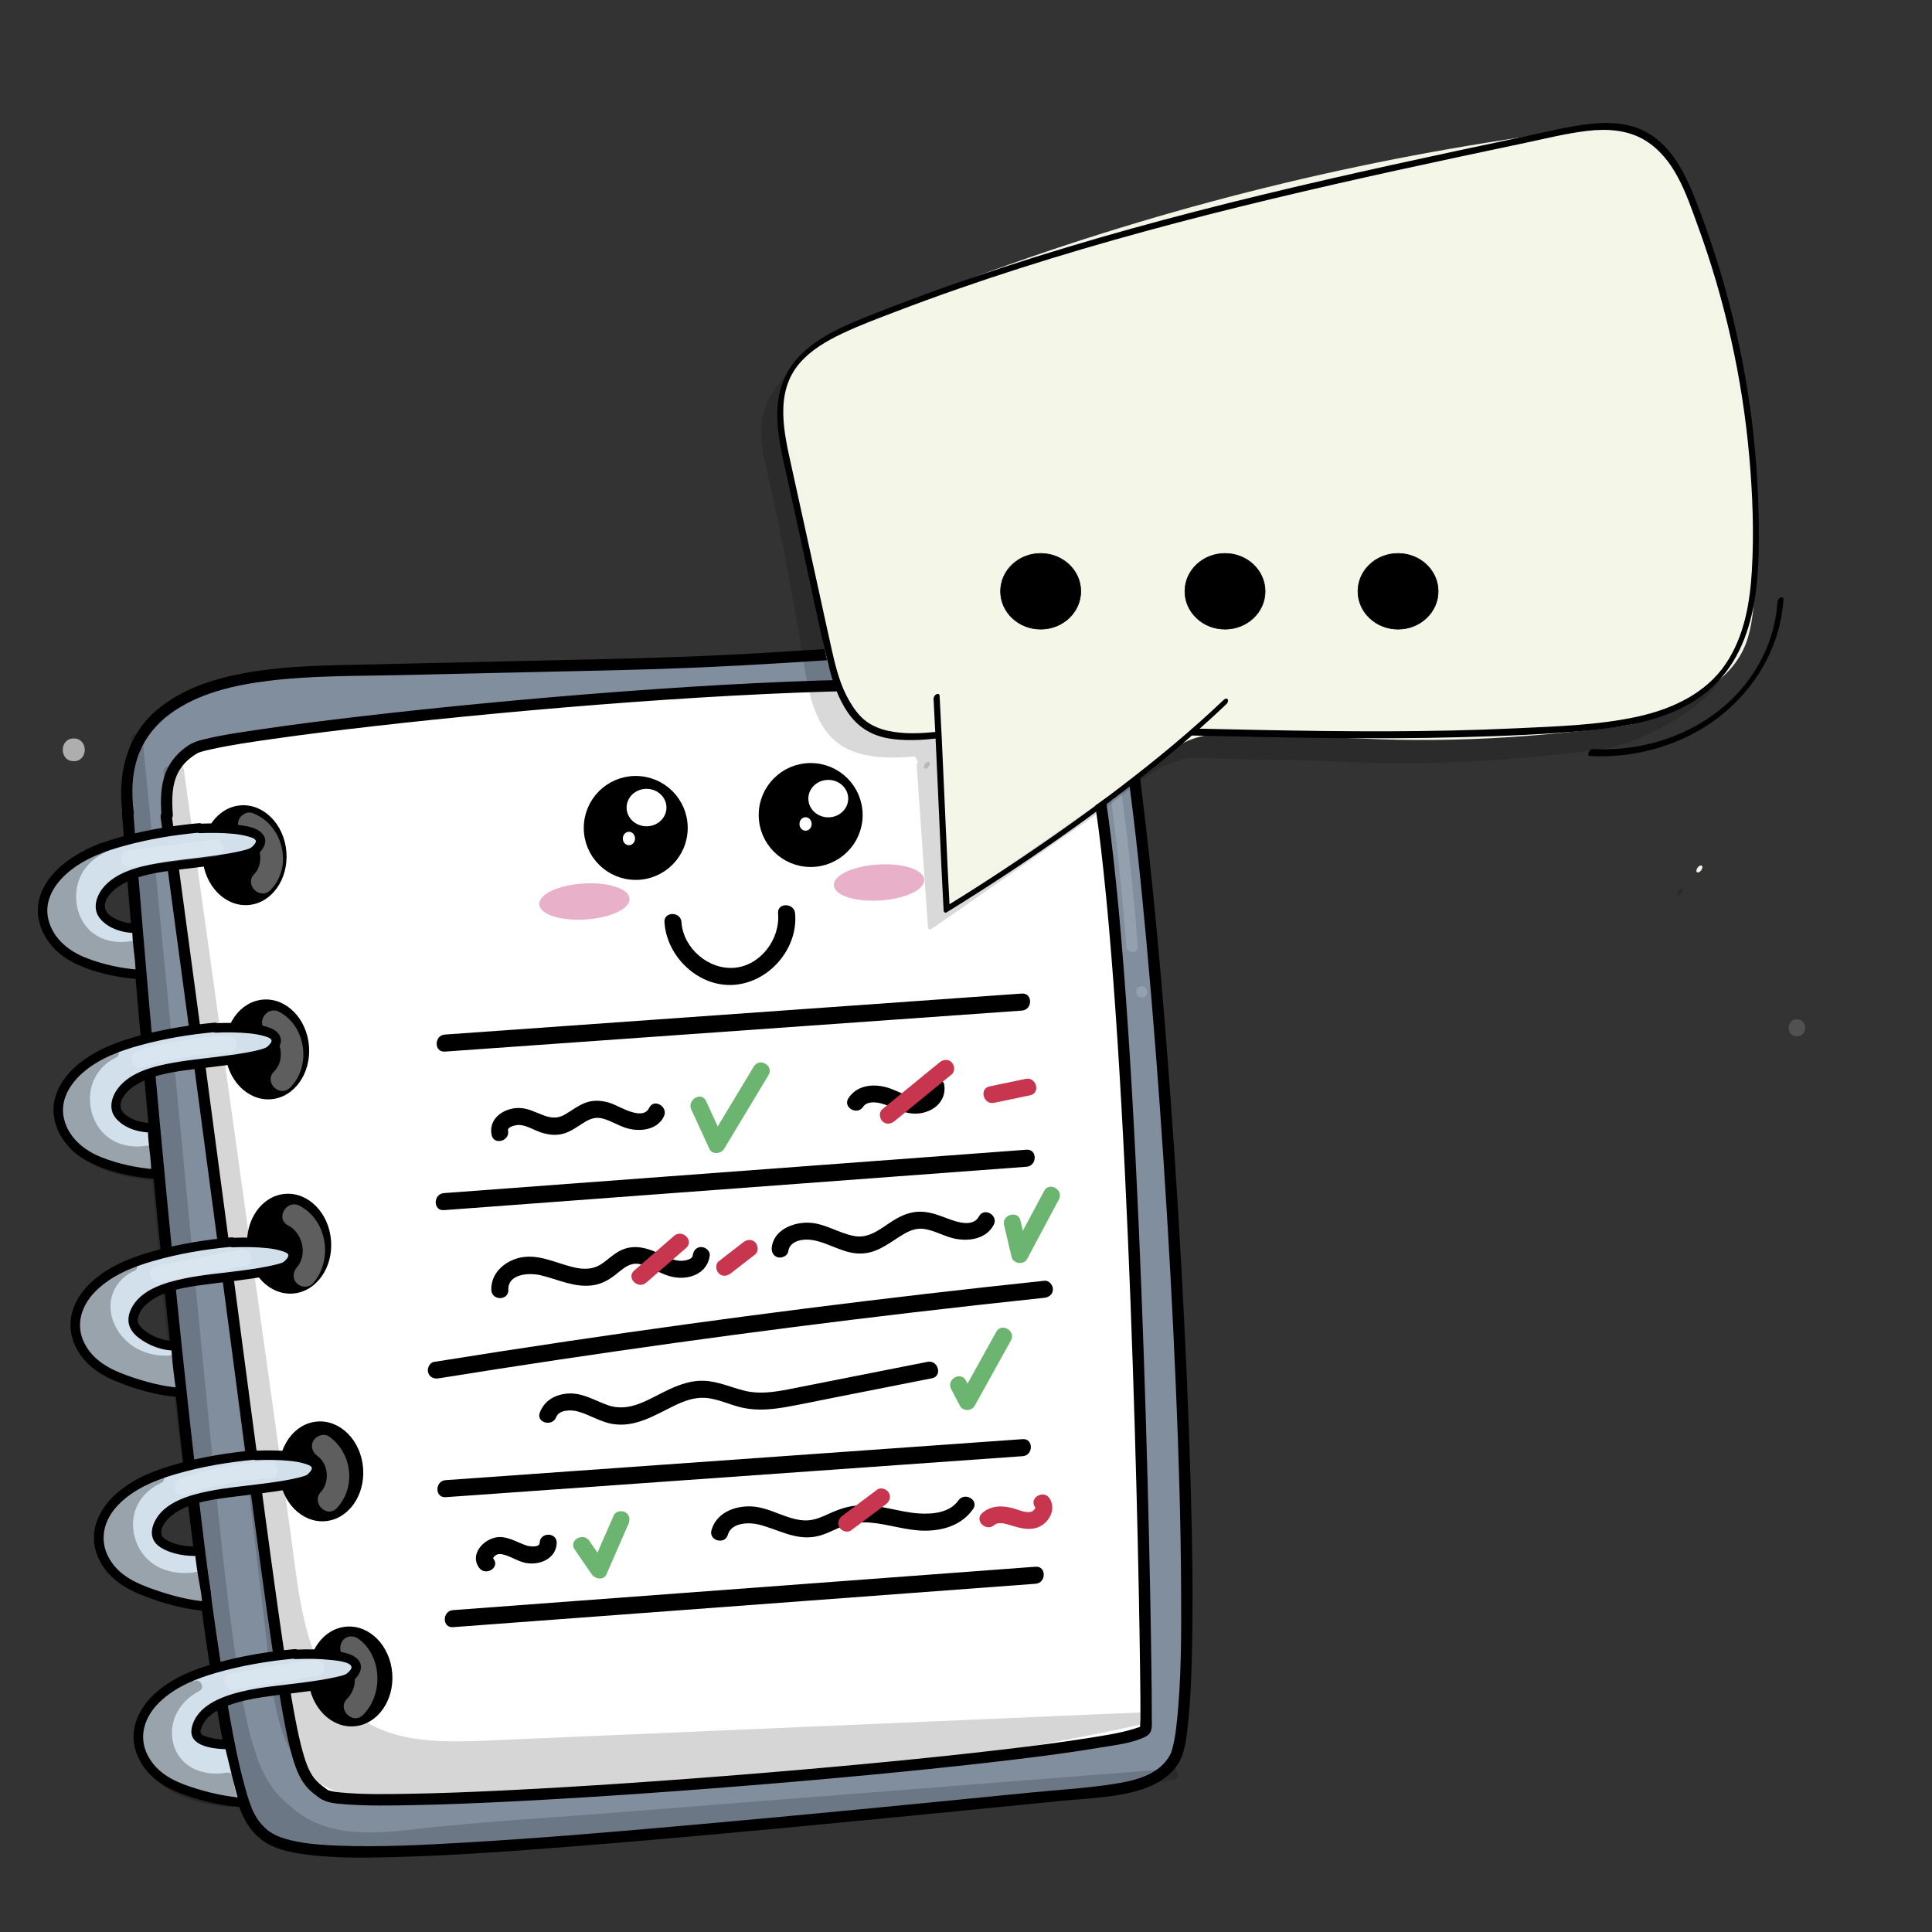 <?xml version="1.0" encoding="utf-8"?>
<!-- Generator: Adobe Adobe Illustrator 24.2.0, SVG Export Plug-In . SVG Version: 6.00 Build 0)  -->
<svg version="1.1" xmlns="http://www.w3.org/2000/svg" xmlns:xlink="http://www.w3.org/1999/xlink" x="0px" y="0px"
	 viewBox="0 0 1700.79 1700.79" style="enable-background:new 0 0 1700.79 1700.79;" xml:space="preserve">
<rect x="0" y="0" width="1700.79" height="1700.79" fill="#333333" stroke="none"/>
<style type="text/css">
	.st0{fill:#808E9D;}
	.st1{fill:#FFFFFF;}
	.st2{opacity:0.161;}
	.st3{stroke:#000000;stroke-miterlimit:10;}
	.st4{opacity:0.369;}
	.st5{fill:#D2E0EC;}
	.st6{opacity:0.271;}
	.st7{opacity:0.149;}
	.st8{stroke:#000000;stroke-width:11;stroke-miterlimit:10;}
	.st9{fill:#FFFFFF;stroke:#FFFFFF;stroke-width:4.089;stroke-miterlimit:10;}
	.st10{fill:#FFFFFF;stroke:#FFFFFF;stroke-width:1.738;stroke-miterlimit:10;}
	.st11{fill:#E8B1C9;stroke:#E8B1C9;stroke-width:1.738;stroke-miterlimit:10;}
	.st12{fill:#6CB571;}
	.st13{fill:#C8354E;}
	.st14{fill:#F4F5E9;}
	.st15{fill:#F4F6E7;}
	.st16{stroke:#000000;stroke-width:0.546;stroke-miterlimit:10;}
</style>
<g id="Ebene_3">
</g>
<g id="Ebene_7">
	<g>
		<path class="st0" d="M112.41,716.37c21.28,270.81,71.85,832.86,109.41,886.79c25.58,36.73,58.89,42.85,732.62-24.83
			c29.29-2.94,66.21-4.9,79.97-30.92c33.72-63.74-22.61-934.22-58.25-961.32c-43.21-32.86-260.94-4.99-400.31-1.82
			c-92.76,2.1-185.51,4.21-278.27,6.31c-66.21,1.5-200.5,6.69-184.8,124.78"/>
		<g>
			<path d="M107.41,716.37c5.88,74.86,12.2,149.7,18.92,224.49c7.74,86.27,16,172.49,25.17,258.62
				c8.31,78.08,17.22,156.13,28.32,233.87c4.26,29.81,8.82,59.58,14.34,89.18c3.8,20.41,7.82,40.96,13.95,60.82
				c4.35,14.08,10.36,27.43,22.42,36.41c10.53,7.84,24.01,10.76,36.76,12.54c27.12,3.79,54.86,3.24,82.16,2.48
				c51.59-1.44,103.13-5.26,154.57-9.31c85.03-6.7,169.95-14.68,254.85-22.85c57.85-5.57,115.68-11.29,173.5-17.08
				c23.89-2.39,49.4-2.81,72.44-10.17c14.78-4.72,29.52-13.75,35.42-28.82c3.84-9.81,4.77-20.96,5.84-31.34
				c1.8-17.46,2.53-35.03,3.03-52.56c1.48-51.89,0.51-103.85-0.93-155.73c-1.81-64.91-4.75-129.78-8.37-194.61
				c-3.77-67.6-8.29-135.16-13.68-202.65c-4.71-58.98-10-117.93-16.75-176.71c-4.55-39.63-9.01-79.69-17.69-118.68
				c-2.04-9.18-4-19.54-8.85-27.76c-2.86-4.85-7.85-7.47-12.89-9.66c-11.87-5.18-24.91-7.23-37.68-8.77
				c-38.55-4.63-77.94-3.13-116.64-1.57c-47.65,1.93-95.23,5.31-142.83,8.21c-50.59,3.08-101.12,4.63-151.79,5.78
				c-65,1.47-130,2.95-194.99,4.42c-34.44,0.78-69.03,0.9-103.14,6.32c-30.51,4.85-62.37,14.03-86.04,34.83
				c-25.77,22.65-33.32,56.21-29.07,89.27c0.81,6.29,10.82,6.38,10,0c-2.3-17.92-1.81-36.56,5.19-53.45
				c5.51-13.29,14.94-24.67,26.45-33.21c24.88-18.45,56.98-25.65,87.18-29.36c38.32-4.7,77.3-4.13,115.83-5.01
				c63.64-1.44,127.29-2.89,190.93-4.33c48.2-1.09,96.27-3.2,144.39-6.2c46.82-2.92,93.64-6.16,140.54-7.76
				c36.67-1.25,74.45-2.67,110.85,2.98c10.67,1.66,22.22,3.78,31.48,9.33c0.89,0.54,1.82,1.08,2.63,1.74
				c-1.09-0.88-0.43-0.28-0.19-0.13c0.19,0.12,0.34,0.36,0.5,0.53c0.81,0.84-0.76-1.19-0.11-0.14c0.73,1.16,1.36,2.33,1.96,3.55
				c0.19,0.39,0.81,1.92,0.1,0.19c0.18,0.43,0.36,0.86,0.52,1.3c0.35,0.96,0.72,1.92,1.05,2.9c0.78,2.3,1.47,4.63,2.12,6.98
				c1.64,5.94,2.98,11.97,4.22,18.01c3.55,17.29,6.23,34.75,8.71,52.22c7.21,50.85,12.35,102,17.07,153.12
				c5.92,64.22,10.84,128.54,15.09,192.89c4.41,66.69,8.1,133.44,10.9,200.22c2.45,58.57,4.31,117.18,4.57,175.8
				c0.18,39.78,0.44,80.02-3.88,119.63c-0.66,6.03-1.1,9.87-2.43,16.42c-0.44,2.18-0.94,4.35-1.56,6.49
				c-0.24,0.82-0.51,1.63-0.78,2.44c-0.13,0.4-0.29,0.79-0.44,1.19c-0.47,1.28,0.45-0.89-0.02,0.06
				c-8.6,17.31-28.2,23.05-45.91,26.04c-26.27,4.43-53.27,5.83-79.77,8.47c-100.87,10.06-201.76,19.95-302.74,28.91
				c-64.41,5.71-128.87,11.19-193.42,14.93c-36.63,2.12-73.48,4.05-110.18,2.73c-5.88-0.21-11.77-0.53-17.63-1.02
				c-2.56-0.21-5.12-0.46-7.67-0.76c-1.09-0.12-2.17-0.26-3.26-0.4c-1.32-0.17,1.03,0.15-0.66-0.09c-0.55-0.08-1.11-0.16-1.66-0.24
				c-7.1-1.07-14.21-2.54-20.95-5.07c-0.62-0.23-1.24-0.48-1.86-0.73c-1.03-0.41,1.31,0.6,0.06,0.02c-0.36-0.17-0.73-0.32-1.09-0.49
				c-1.12-0.54-2.24-1.09-3.33-1.7c-1.06-0.59-2.09-1.22-3.1-1.9c-0.44-0.3-0.87-0.61-1.3-0.91c-1.59-1.09,0.62,0.58-0.55-0.42
				c-1.61-1.37-3.17-2.78-4.61-4.34c-0.71-0.78-1.38-1.58-2.06-2.39c-0.31-0.37-0.6-0.76-0.9-1.13c1.37,1.72,0.04,0.05-0.29-0.41
				c-2.08-2.88-3.82-5.83-5.29-9.07c-0.69-1.52,0.03,0.13-0.47-1.08c-0.24-0.58-0.47-1.17-0.7-1.75c-0.65-1.66-1.25-3.34-1.82-5.03
				c-1.19-3.48-2.26-7-3.26-10.53c-5.94-20.87-10.03-42.28-13.87-63.62c-11.99-66.6-20.38-133.87-28.35-201.05
				c-9.9-83.43-18.51-167.02-26.56-250.65c-7.87-81.72-15.17-163.51-22.01-245.32c-2.74-32.79-5.41-65.59-7.99-98.39
				C116.9,709.99,106.9,709.94,107.41,716.37L107.41,716.37z"/>
		</g>
	</g>
</g>
<g id="Ebene_30">
</g>
<g id="Ebene_31">
</g>
<g id="Ebene_8">
	<g>
		<path class="st1" d="M146.23,717.97c115.62,852.83,103.69,835.25,139.28,861.81c27.85,20.78,711.42-34.96,723.28-57.38
			c1.93-3.65-9.85-862.58-64.76-901.34c-72.74-51.35-744.15,20.61-772.94,37.77c-19.78,11.79-26.29,28.37-23.93,58.37"/>
		<g>
			<path d="M141.41,719.3c9.4,69.37,18.75,138.75,28.03,208.14c7.55,56.43,15.05,112.86,22.52,169.3
				c6.02,45.48,12.03,90.97,18.05,136.45c4.71,35.6,9.43,71.19,14.22,106.78c3.64,27.03,7.31,54.06,11.14,81.07
				c2.79,19.68,5.65,39.36,8.78,58.99c2.16,13.58,4.43,27.15,7.12,40.64c1.78,8.9,3.7,17.8,6.27,26.52
				c1.72,5.84,3.75,11.67,6.55,17.09c1.97,3.81,4.46,7.38,7.44,10.48c2.7,2.81,5.83,5.15,8.93,7.48c6.75,5.07,15.13,5.49,23.34,6.11
				c19.86,1.51,39.91,1.13,59.81,0.75c30.08-0.57,60.14-1.87,90.18-3.4c36.44-1.86,72.86-4.13,109.26-6.65
				c38.92-2.69,77.82-5.68,116.7-8.93c38.06-3.18,76.09-6.61,114.09-10.38c33.19-3.29,66.36-6.81,99.47-10.82
				c25.21-3.06,50.43-6.29,75.47-10.54c12.85-2.18,27.71-3.63,39.57-9.51c6.82-3.39,5.6-9.95,5.61-16.47
				c0.02-14.61-0.16-29.22-0.35-43.82c-0.31-24.21-0.73-48.43-1.21-72.64c-0.63-31.42-1.36-62.84-2.2-94.25
				c-0.96-36.1-2.05-72.19-3.29-108.27c-1.33-38.73-2.83-77.46-4.54-116.18c-1.71-38.7-3.63-77.39-5.87-116.06
				c-2.12-36.65-4.51-73.28-7.38-109.88c-2.51-32.08-5.36-64.13-8.98-96.11c-2.87-25.33-6.11-50.67-10.74-75.75
				c-3.02-16.34-6.28-33.15-12.87-48.48c-1.89-4.4-4.15-8.96-7.65-12.32c-4.45-4.27-10.93-6.63-16.67-8.52
				c-19.74-6.53-41.29-8.28-61.9-9.8c-30.5-2.26-61.14-2.6-91.71-2.38c-37.49,0.28-74.98,1.59-112.43,3.41
				c-40.49,1.97-80.95,4.58-121.37,7.63c-40.21,3.03-80.39,6.49-120.52,10.35c-36.12,3.47-72.22,7.26-108.26,11.48
				c-28.55,3.34-57.08,6.91-85.51,11.09c-17.22,2.53-34.64,4.94-51.56,9.09c-4.69,1.15-9,2.51-13.06,5.19
				c-8.9,5.88-15.93,13.71-19.9,23.67c-4.69,11.76-4.76,24.9-3.84,37.34c0.47,6.38,10.47,6.43,10,0
				c-0.9-12.26-1.19-25.79,4.61-37.02c3.92-7.59,10.2-13.18,17.54-17.4c1.13-0.65-0.97,0.36-0.19,0.07c0.36-0.13,0.71-0.28,1.07-0.4
				c0.93-0.29,1.85-0.6,2.79-0.87c2.51-0.72,5.05-1.31,7.59-1.87c18.18-4.02,36.71-6.64,55.14-9.27
				c28.81-4.11,57.7-7.64,86.61-10.95c36.18-4.14,72.41-7.87,108.66-11.29c39.99-3.77,80.02-7.14,120.08-10.07
				c39.94-2.92,79.92-5.41,119.93-7.26c36.58-1.69,73.2-2.86,109.82-2.99c29.86-0.1,59.79,0.36,89.56,2.81
				c19.14,1.58,38.67,3.22,57.02,10.04c2.42,0.9,1.42,0.45,3.54,1.46c1.32,0.63,2.61,1.29,3.86,2.05c0.51,0.31,1,0.65,1.5,0.97
				c1.17,0.76-0.79-0.82,0.16,0.13c0.63,0.63,1.23,1.26,1.82,1.93c-0.16-0.18-0.53-0.81,0.14,0.22c0.3,0.47,0.62,0.92,0.92,1.39
				c0.61,0.98,1.17,1.99,1.69,3.01c0.62,1.21,1.18,2.44,1.72,3.68c-0.4-0.91,0.08,0.17,0.37,0.93c0.29,0.76,0.59,1.51,0.87,2.27
				c6.07,16.41,9.24,33.97,12.2,51.16c4.37,25.44,7.5,51.09,10.25,76.75c3.46,32.25,6.22,64.58,8.66,96.93
				c2.75,36.48,5.06,73,7.11,109.53c2.17,38.6,4.04,77.21,5.7,115.84c1.64,38.09,3.08,76.18,4.36,114.28
				c1.19,35.47,2.24,70.94,3.17,106.41c0.8,30.69,1.51,61.39,2.1,92.09c0.45,23.37,0.85,46.75,1.14,70.12
				c0.17,13.92,0.35,27.85,0.31,41.78c-0.01,2.53-0.57,5.66-0.12,8.15c-0.15-0.81,1.01-2.52,1.42-2.7
				c-0.55,0.23-1.13,0.68-1.66,0.97c-0.25,0.14-1.57,0.71-0.58,0.28c0.99-0.43-0.58,0.23-0.88,0.33
				c-13.85,4.77-28.73,6.89-43.14,9.21c-25.48,4.09-51.1,7.3-76.72,10.32c-33.73,3.97-67.51,7.48-101.31,10.76
				c-37.81,3.67-75.64,7.02-113.5,10.13c-38.45,3.16-76.91,6.06-115.4,8.66c-35.66,2.41-71.35,4.59-107.05,6.33
				c-28.99,1.42-58,2.61-87.03,3.06c-18.89,0.29-37.98,0.63-56.82-1.07c-1.51-0.14-3.03-0.3-4.54-0.48
				c-1.46-0.17,0.83,0.15-0.75-0.1c-0.63-0.1-1.26-0.19-1.89-0.3c-1.85-0.33-3.64-0.76-5.42-1.36c0.69,0.23,0.53,0.44-0.49-0.35
				c-0.39-0.3-0.79-0.59-1.18-0.88c-0.75-0.55-1.49-1.11-2.23-1.66c-0.35-0.26-0.7-0.53-1.05-0.8c0.54,0.41,0.88,0.72-0.08-0.07
				c-0.66-0.55-1.34-1.08-1.99-1.64c-1.3-1.12-2.54-2.3-3.7-3.57c-0.6-0.66-1.16-1.36-1.73-2.05c1.35,1.64-0.43-0.61-0.94-1.38
				c-1.18-1.78-2.21-3.65-3.14-5.57c-0.27-0.56-0.52-1.12-0.78-1.69c-0.12-0.26-0.23-0.53-0.35-0.79c-0.48-1.07,0.54,1.35,0.05,0.12
				c-0.52-1.31-1.04-2.61-1.51-3.94c-1.13-3.15-2.11-6.36-3.01-9.59c-2.53-9.07-4.46-18.31-6.25-27.55
				c-2.69-13.92-4.99-27.91-7.19-41.91c-3.15-20.07-6.05-40.19-8.88-60.31c-3.82-27.13-7.5-54.27-11.15-81.43
				c-4.82-35.9-9.58-71.82-14.33-107.73c-6.07-45.91-12.14-91.82-18.22-137.73c-7.52-56.76-15.07-113.52-22.67-170.27
				c-8.85-66.16-17.76-132.31-26.73-198.45C150.19,710.3,140.56,713,141.41,719.3L141.41,719.3z"/>
		</g>
	</g>
</g>
<g id="Ebene_20">
	<g class="st2">
		<path d="M156.96,678.62c32.72,233.97,65.44,467.94,98.16,701.9c7.13,50.95,17.84,107.94,60.34,136.92
			c32.7,22.3,75.36,21.43,114.91,19.73c192.27-8.26,384.55-16.52,576.82-24.77c-207.52,46.68-421.21,57.29-633.66,67.72
			c-33.64,1.65-70.94,2.13-96.46-19.86c-24.9-21.45-30.39-57.27-34.26-89.92c-31.23-263.56-62.46-527.13-93.68-790.69"/>
		<g>
			<path d="M152.13,679.95c14.93,106.77,29.86,213.54,44.79,320.31s29.86,213.54,44.79,320.31c3.46,24.75,6.67,49.55,10.46,74.26
				c3.05,19.91,6.85,39.83,13.32,58.94c6.03,17.82,14.4,34.9,26.62,49.32c13.17,15.54,30.7,26.49,50.09,32.51
				c20.97,6.51,43.33,7.61,65.14,7.31c25.3-0.35,50.62-1.91,75.9-3c53.56-2.3,107.11-4.6,160.67-6.9
				c107.78-4.63,215.56-9.26,323.34-13.89c13.31-0.57,26.61-1.14,39.92-1.71c-0.44-3.27-0.89-6.55-1.33-9.82
				c-105.18,23.6-212.15,38.06-319.45,47.81c-106.6,9.69-213.75,15.9-320.7,20.09c-21.3,0.83-43.43,0.88-63.72-6.48
				c-20.55-7.45-34.96-23.62-42.66-43.78c-7.78-20.36-10.02-42.3-12.57-63.78c-3.25-27.41-6.5-54.83-9.74-82.24
				c-12.99-109.65-25.98-219.31-38.98-328.96C185,940.26,171.97,830.27,158.94,720.29c-1.6-13.54-3.21-27.08-4.81-40.62
				c-0.75-6.31-10.76-6.39-10,0c13.23,111.63,26.45,223.27,39.68,334.9c13.23,111.63,26.45,223.27,39.68,334.9
				c3.33,28.07,6.65,56.15,9.98,84.22c2.86,24.14,4.69,48.74,9.91,72.53c4.37,19.95,12.03,40.01,26.88,54.57
				c15.46,15.16,36.34,21.68,57.43,23.95c23.86,2.57,48.12,0.27,72-0.91c27.47-1.36,54.94-2.74,82.4-4.23
				c54.29-2.95,108.56-6.3,162.76-10.66c108.59-8.74,217.03-21.56,323.86-43.21c13.3-2.7,26.57-5.54,39.81-8.51
				c5.47-1.23,4.32-10.06-1.33-9.82c-106.45,4.57-212.9,9.14-319.35,13.72c-53.22,2.29-106.45,4.57-159.67,6.86
				c-26.61,1.14-53.22,2.29-79.84,3.43c-22.96,0.99-46.06,2.54-69.03,0.77c-21.56-1.65-43.25-6.71-61.32-19.05
				c-15.68-10.7-27.15-26.24-35.27-43.22c-18.07-37.77-21.48-81.45-27.2-122.35c-14.7-105.12-29.4-210.24-44.1-315.36
				c-14.7-105.12-29.4-210.24-44.1-315.36c-1.84-13.18-3.69-26.36-5.53-39.54C160.89,670.95,151.25,673.65,152.13,679.95
				L152.13,679.95z"/>
		</g>
	</g>
	<g class="st2">
		<path d="M120.51,650.55c86.28,873,77.27,900.21,137.32,947.83c39.09,31,90.51,17.48,140.25,13.57
			c211.4-16.62,422.79-33.23,634.19-49.85c-241.16,36.62-484.89,56.35-728.8,58.99c-20.16,0.22-41.42,0.04-58.84-10.09
			c-28.21-16.4-36.82-52.45-42.48-84.6c-50.83-288.65-78.27-581.42-81.95-874.49"/>
		<g>
			<path d="M115.51,650.55c9.76,98.76,19.36,197.54,28.87,296.32c7.2,74.73,14.33,149.47,21.59,224.2
				c5.24,53.95,10.53,107.9,16.27,161.79c3.99,37.45,8.16,74.9,13.25,112.22c3.27,23.98,6.84,47.98,12.04,71.63
				c3.3,14.98,7.28,29.9,13.47,43.97c4.23,9.59,9.76,18.5,16.81,26.28c16.69,18.42,39.14,31.28,63.89,34.77
				c22.21,3.13,44.63,0.72,66.77-1.76c25.72-2.88,51.52-4.75,77.32-6.78c56.33-4.43,112.66-8.85,168.98-13.28
				c111.99-8.8,223.99-17.61,335.98-26.41c27.17-2.14,54.34-4.27,81.51-6.41c-0.44-3.27-0.89-6.55-1.33-9.82
				c-116.89,17.73-234.36,31.49-352.18,41.25c-117.28,9.72-234.88,15.48-352.54,17.26c-13.77,0.21-27.62,0.74-41.39,0.11
				c-12.4-0.56-25.17-2.39-36.21-8.4c-19.24-10.46-29.01-31.05-34.79-51.26c-6.88-24.03-10.06-49.22-14.19-73.82
				c-4.89-29.1-9.53-58.24-13.94-87.41c-17.53-115.93-31.26-232.43-41.23-349.26c-9.95-116.62-16.14-233.55-18.55-350.57
				c-0.3-14.42-0.53-28.85-0.72-43.27c-0.08-6.43-10.08-6.45-10,0c1.52,119.33,6.94,238.6,16.29,357.57
				c9.29,118.11,22.44,235.91,39.38,353.16c8.37,57.93,16.91,116.06,28.01,173.54c4.01,20.74,9.55,42.5,22.24,59.8
				c14.23,19.39,35.13,27.82,58.63,29.61c13.79,1.05,27.71,0.46,41.52,0.26c14.83-0.21,29.66-0.49,44.49-0.82
				c29.99-0.68,59.97-1.62,89.94-2.82c59.62-2.38,119.19-5.79,178.69-10.21c119.12-8.85,237.92-21.79,356.16-38.74
				c14.36-2.06,28.7-4.18,43.04-6.35c5.53-0.84,4.28-10.26-1.33-9.82c-111.33,8.75-222.66,17.5-333.99,26.25
				c-55.67,4.38-111.33,8.75-167,13.13c-53.7,4.22-107.63,7.3-161.16,13.31c-37.52,4.22-79.01,9.04-110.51-16.36
				c-3.6-2.91-7.14-5.91-10.46-9.14c-1.62-1.57-3.19-3.2-4.69-4.88c-0.76-0.85-1.5-1.71-2.23-2.59c-0.35-0.42-0.69-0.85-1.03-1.28
				c-1.05-1.3,0.56,0.79-0.44-0.57c-2.96-4.02-5.61-8.22-7.92-12.65c-1.3-2.51-2.48-5.07-3.62-7.66c-0.5-1.15,0.19,0.46,0,0.01
				c-0.14-0.33-0.28-0.67-0.41-1c-0.3-0.75-0.61-1.51-0.9-2.26c-0.59-1.51-1.15-3.03-1.69-4.55c-2.52-7.09-4.58-14.34-6.42-21.63
				c-5.3-21.09-8.82-42.62-12.01-64.12c-4.88-32.89-8.76-66.31-12.48-99.97c-5.48-49.53-10.42-99.12-15.3-148.72
				c-6.76-68.81-13.34-137.65-19.95-206.47c-8.85-92.09-17.74-184.18-26.77-276.25c-2.59-26.39-5.18-52.77-7.79-79.16
				C124.88,644.2,114.87,644.14,115.51,650.55L115.51,650.55z"/>
		</g>
	</g>
</g>
<g id="Ebene_9">
	
		<ellipse transform="matrix(0.997 -0.078 0.078 0.997 -58.298 19.189)" class="st3" cx="215.46" cy="752.73" rx="36.5" ry="43.5"/>
	
		<ellipse transform="matrix(0.997 -0.078 0.078 0.997 -71.629 21.278)" class="st3" cx="235.41" cy="923.69" rx="36.5" ry="43.5"/>
	
		<ellipse transform="matrix(0.997 -0.078 0.078 0.997 -84.963 23.327)" class="st3" cx="254.87" cy="1094.69" rx="36.5" ry="43.5"/>
	
		<ellipse transform="matrix(0.997 -0.078 0.078 0.997 -100.574 26.158)" class="st3" cx="283.15" cy="1295.09" rx="36.5" ry="43.5"/>
	
		<ellipse transform="matrix(0.997 -0.078 0.078 0.997 -114.636 28.727)" class="st3" cx="308.87" cy="1475.63" rx="36.5" ry="43.5"/>
</g>
<g id="Ebene_11">
	<g class="st4">
		<g>
			<path class="st1" d="M216.89,735c12.76,4.65,16.32,25.08,6.94,34.48c-9.11,9.12,5.03,23.27,14.14,14.14
				c20.65-20.68,11.11-58.1-15.77-67.9c-5.07-1.85-10.95,2.08-12.3,6.98C208.38,728.27,211.8,733.15,216.89,735L216.89,735z"/>
		</g>
	</g>
	<g class="st4">
		<g>
			<path class="st1" d="M235.64,908.01c12.76,6.68,15.57,25.54,5.53,35.39c-9.2,9.03,4.94,23.17,14.14,14.14
				c19.06-18.7,14.27-54.32-9.58-66.8C234.34,884.78,224.22,902.03,235.64,908.01L235.64,908.01z"/>
		</g>
	</g>
	<g class="st4">
		<g>
			<path class="st1" d="M253.56,1078.7c13.01,6.77,17.35,26.13,7.78,36.97c-3.57,4.05-3.99,10.15,0,14.14
				c3.64,3.64,10.56,4.07,14.14,0c17.95-20.36,12.82-55.55-11.83-68.39C252.25,1055.5,242.12,1072.75,253.56,1078.7L253.56,1078.7z"
				/>
		</g>
	</g>
	<g class="st4">
		<g>
			<path class="st1" d="M279.55,1281.84c9.79,6.9,10.76,23.15,2.9,31.59c-8.76,9.41,5.35,23.59,14.14,14.14
				c17.17-18.44,13.42-48.65-6.95-63c-4.42-3.11-11.12-0.79-13.68,3.59C273.03,1273.16,275.12,1278.72,279.55,1281.84
				L279.55,1281.84z"/>
		</g>
	</g>
	<g class="st4">
		<g>
			<path class="st1" d="M302.43,1457.52c11.64,9.24,13.69,27.3,3.08,37.98c-9.08,9.14,5.06,23.29,14.14,14.14
				c17.64-17.77,16.92-50.4-3.08-66.27c-4.23-3.35-10.02-4.13-14.14,0C298.95,1446.86,298.18,1454.15,302.43,1457.52L302.43,1457.52
				z"/>
		</g>
	</g>
	<g class="st4">
		<g>
			<path class="st1" d="M64.93,670.1c12.87,0,12.89-20,0-20C52.06,650.1,52.04,670.1,64.93,670.1L64.93,670.1z"/>
		</g>
	</g>
	<g class="st4">
		<g>
			<path class="st1" d="M64.93,670.1c12.87,0,12.89-20,0-20C52.06,650.1,52.04,670.1,64.93,670.1L64.93,670.1z"/>
		</g>
	</g>
</g>
<g id="Ebene_5">
	<g>
		<path class="st5" d="M176.08,729.28c25.33-1.06,68.8,1.02,47.75,20.1c-5.61,5.08-50.68,10.12-65.98,11.97
			c-22,2.66-66.15,8.69-69.57,35.81c-1.44,11.44,17.45,20.81,32.32,19.97c-0.35,12.37,3.28,28.43,2.94,40.79
			c-21.03-1.27-52.66-8.88-66.99-20.43c-14.33-11.55-21.9-28.33-18.18-44.49c4.79-20.82,27.13-37.74,52.21-46.81
			c25.08-9.07,57.38-14.91,84.58-17.34"/>
		<g>
			<path d="M176.08,733.45c9.82-0.39,19.7-0.37,29.49,0.61c4.21,0.42,8.44,1.05,12.52,2.22c1.88,0.54,6.44,1.59,7.13,3.86
				c0.5,1.66-2.3,4.41-3.49,5.5c-1.18,1.08-3.46,1.88-5.91,2.56c-8.71,2.42-17.77,3.69-26.7,4.99c-16.75,2.44-33.7,3.75-50.37,6.73
				c-16.98,3.04-37.6,8.01-48.65,22.46c-5.83,7.63-8.63,18.16-2.08,26.21c7.47,9.18,21.16,13.11,32.58,12.7
				c-1.39-1.39-2.78-2.78-4.17-4.17c-0.21,13.67,3.15,27.12,2.94,40.79c1.39-1.39,2.78-2.78,4.17-4.17
				c-16.33-1.07-32.91-4.62-48.15-10.65c-15.13-5.98-28.63-17.02-32.75-33.43c-4.19-16.71,5.34-31.66,17.74-42.04
				c14.36-12.01,32.22-18.46,50.05-23.3c21.15-5.75,42.92-9.33,64.73-11.33c5.3-0.49,5.35-8.82,0-8.33
				c-21.71,1.99-43.38,5.45-64.48,10.98c-19.67,5.16-39.04,12.2-55.02,25.14c-13.54,10.96-24.14,26.98-22.12,45.07
				c2,17.94,14.76,33.27,30.54,41.26c18.12,9.17,39.29,13.65,59.46,14.97c2.27,0.15,4.13-2.03,4.17-4.17
				c0.21-13.67-3.15-27.12-2.94-40.79c0.03-2.19-1.94-4.25-4.17-4.17c-5.6,0.2-11.17-0.75-16.35-2.91
				c-4.33-1.8-10.4-5.09-11.66-10.06c-2.02-8.02,6.52-16.19,12.46-19.98c15.15-9.67,34.45-12.26,51.94-14.39
				c17.63-2.15,35.36-3.99,52.79-7.48c6.01-1.2,13.21-2.22,17.83-6.6c4.47-4.24,8.18-10.74,4.19-16.52
				c-4.65-6.75-15.42-7.96-22.8-8.9c-10.9-1.38-21.96-1.44-32.92-1C170.74,725.33,170.71,733.66,176.08,733.45L176.08,733.45z"/>
		</g>
	</g>
</g>
<g id="Ebene_5_Kopie">
	<g>
		<path class="st5" d="M189.88,904.91c25.33-1.06,68.8,1.02,47.75,20.1c-5.61,5.08-50.68,10.12-65.98,11.97
			c-22,2.66-66.15,8.69-69.57,35.81c-1.44,11.44,17.45,20.81,32.32,19.97c-0.35,12.37,3.28,28.43,2.94,40.79
			c-21.03-1.27-52.66-8.88-66.99-20.43c-14.33-11.55-21.9-28.33-18.18-44.49c4.79-20.82,27.13-37.74,52.21-46.81
			s57.38-14.91,84.58-17.34"/>
		<g>
			<path d="M189.88,909.07c9.82-0.39,19.7-0.37,29.49,0.61c4.21,0.42,8.44,1.05,12.52,2.22c1.88,0.54,6.44,1.59,7.13,3.86
				c0.5,1.66-2.3,4.41-3.49,5.5c-1.18,1.08-3.46,1.88-5.91,2.56c-8.71,2.42-17.77,3.69-26.7,4.99c-16.75,2.44-33.7,3.75-50.37,6.73
				c-16.98,3.04-37.6,8.01-48.65,22.46c-5.83,7.63-8.63,18.16-2.08,26.21c7.47,9.18,21.16,13.11,32.58,12.7
				c-1.39-1.39-2.78-2.78-4.17-4.17c-0.21,13.67,3.15,27.12,2.94,40.79c1.39-1.39,2.78-2.78,4.17-4.17
				c-16.33-1.07-32.91-4.62-48.15-10.65c-15.13-5.98-28.63-17.02-32.75-33.43c-4.19-16.71,5.34-31.66,17.74-42.04
				c14.36-12.01,32.22-18.46,50.05-23.3c21.15-5.75,42.92-9.33,64.73-11.33c5.3-0.49,5.35-8.82,0-8.33
				c-21.71,1.99-43.38,5.45-64.48,10.98c-19.67,5.16-39.04,12.2-55.02,25.14c-13.54,10.96-24.14,26.98-22.12,45.07
				c2,17.94,14.76,33.27,30.54,41.26c18.12,9.17,39.29,13.65,59.46,14.97c2.27,0.15,4.13-2.03,4.17-4.17
				c0.21-13.67-3.15-27.12-2.94-40.79c0.03-2.19-1.94-4.25-4.17-4.17c-5.6,0.2-11.17-0.75-16.35-2.92
				c-4.33-1.8-10.4-5.09-11.66-10.06c-2.02-8.02,6.52-16.19,12.46-19.98c15.15-9.67,34.45-12.26,51.94-14.39
				c17.63-2.15,35.36-3.99,52.79-7.48c6.01-1.2,13.21-2.22,17.83-6.6c4.47-4.24,8.18-10.74,4.19-16.52
				c-4.65-6.75-15.42-7.96-22.8-8.9c-10.9-1.38-21.96-1.44-32.92-1C184.53,900.95,184.51,909.29,189.88,909.07L189.88,909.07z"/>
		</g>
	</g>
</g>
<g id="Ebene_5_Kopie_2">
	<g>
		<path class="st5" d="M204.73,1093.89c25.33-1.06,68.8,1.02,47.75,20.1c-5.61,5.08-50.68,10.12-65.98,11.97
			c-22,2.66-66.15,8.69-69.57,35.81c-1.44,11.44,23.15,23.83,38.01,22.99c1.19,26.24,2.62,27.44,4.41,41.19
			c-21.03-1.27-59.83-12.3-74.16-23.85s-21.9-28.33-18.18-44.49c4.79-20.82,27.13-37.74,52.21-46.81s57.38-14.91,84.58-17.34"/>
		<g>
			<path d="M204.73,1098.05c10.01-0.4,20.09-0.37,30.06,0.67c4.31,0.45,8.67,1.13,12.82,2.42c1.73,0.54,5.65,1.59,6.23,3.59
				c0.56,1.92-3.19,5.52-4.18,6.19c-1.49,1.02-5,1.85-7.26,2.42c-9.29,2.31-18.83,3.65-28.3,4.97c-17.23,2.41-34.71,3.67-51.77,7.18
				c-16.91,3.48-38.93,9.82-46.94,26.91c-4.64,9.91-2.21,18.31,6.3,25c9.09,7.15,21.6,11.91,33.25,11.51
				c-1.39-1.39-2.78-2.78-4.17-4.17c0.65,13.95,2.58,27.4,4.41,41.19c1.39-1.39,2.78-2.78,4.17-4.17
				c-16.07-1.08-32.24-5.45-47.35-10.87c-15.35-5.51-29.68-12.99-37.5-28.09c-8.65-16.7-2.65-34.07,10.12-46.58
				c13.82-13.53,32.11-20.9,50.4-26.16c22.41-6.44,45.59-10.34,68.79-12.47c5.3-0.49,5.35-8.82,0-8.33
				c-22.83,2.09-45.64,5.78-67.76,11.86c-20.34,5.58-40.67,13.49-56.25,28.19c-13.53,12.76-21.61,30.72-15.97,49.26
				c5.38,17.67,19.65,29.4,36.03,36.44c18.6,7.99,39.24,13.73,59.49,15.08c2.04,0.14,4.45-2.03,4.17-4.17
				c-1.83-13.8-3.76-27.25-4.41-41.19c-0.1-2.19-1.83-4.25-4.17-4.17c-10.25,0.35-21.99-4-29.57-10.92
				c-3.13-2.86-4.93-5.58-3.85-9.84c1.06-4.18,3.39-7.76,6.46-10.75c13.3-12.94,35.49-15.96,53.08-18.29
				c17.89-2.37,35.87-4.09,53.64-7.34c6.27-1.15,14.18-1.99,19.62-5.66c5.28-3.56,10.25-11.24,6.61-17.49
				c-4.12-7.06-14.91-8.46-22.16-9.44c-11.26-1.52-22.69-1.6-34.03-1.15C199.38,1089.93,199.36,1098.27,204.73,1098.05
				L204.73,1098.05z"/>
		</g>
	</g>
</g>
<g id="Ebene_5_Kopie_3">
	<g>
		<path class="st5" d="M225.38,1281.26c25.33-1.06,68.8,1.02,47.75,20.1c-5.61,5.08-50.68,10.12-65.98,11.97
			c-22,2.66-66.15,8.69-69.57,35.81c-1.44,11.44,23.26,17.24,38.12,16.41c1.72,21.92,6.77,36.17,6.42,48.53
			c-21.03-1.27-61.95-13.05-76.28-24.6s-21.9-28.33-18.18-44.49c4.79-20.82,27.13-37.74,52.21-46.81
			c25.08-9.07,57.38-14.91,84.58-17.34"/>
		<g>
			<path d="M225.38,1285.42c10.01-0.4,20.09-0.37,30.06,0.67c4.31,0.45,8.67,1.13,12.82,2.42c1.71,0.53,5.64,1.59,6.24,3.6
				c0.56,1.87-3.2,5.52-4.19,6.19c-1.38,0.94-4.71,1.77-6.83,2.31c-9.22,2.34-18.72,3.67-28.12,4.99
				c-17.24,2.42-34.73,3.69-51.81,7.15c-16.8,3.4-38.64,9.51-47.08,26.14c-4.63,9.13-3.9,17.91,5.24,23.54
				c9.69,5.97,22.79,7.77,33.99,7.27c-1.39-1.39-2.78-2.78-4.17-4.17c0.78,9.26,2.21,18.42,3.88,27.56
				c1.26,6.94,2.65,13.89,2.54,20.97c1.39-1.39,2.78-2.78,4.17-4.17c-15.94-1.07-31.96-5.5-46.99-10.75
				c-15.19-5.3-29.92-11.99-38.52-26.36c-9.97-16.66-5.45-34.8,7.63-48.16c13.69-13.97,32.17-21.59,50.63-26.96
				c22.65-6.59,46.12-10.55,69.59-12.7c5.3-0.49,5.35-8.82,0-8.33c-23.11,2.12-46.2,5.87-68.58,12.08
				c-20.5,5.69-41.05,13.85-56.5,28.99c-13.68,13.4-21.07,32.33-13.96,50.99c6.69,17.57,21.15,27.95,37.89,34.85
				c18.45,7.6,38.83,13.34,58.81,14.68c2.27,0.15,4.13-2.03,4.17-4.17c0.25-16.23-5.07-32.38-6.42-48.53
				c-0.18-2.17-1.76-4.27-4.17-4.17c-9.82,0.44-21.83-0.84-30.22-6.41c-7.49-4.98-1.5-14.12,3.51-18.86
				c13.46-12.73,35.6-15.7,53.19-18c17.92-2.35,35.93-4.09,53.71-7.38c6.22-1.15,14.26-1.98,19.49-5.88
				c5.01-3.73,9.79-10.99,6.18-17.17c-4.11-7.05-14.92-8.46-22.16-9.44c-11.26-1.52-22.69-1.6-34.03-1.15
				C220.04,1277.3,220.01,1285.64,225.38,1285.42L225.38,1285.42z"/>
		</g>
	</g>
</g>
<g id="Ebene_5_Kopie_4">
	<g>
		<path class="st5" d="M260.29,1456.38c25.33-1.06,68.8,1.02,47.75,20.1c-5.61,5.08-50.68,10.12-65.98,11.97
			c-22,2.66-66.15,8.69-69.57,35.81c-1.44,11.44,29.3,11.5,29.3,11.5s8.18,33.78,12.71,51.14c-21.03-1.27-59.42-10.75-73.75-22.3
			s-21.9-28.33-18.18-44.49c4.79-20.82,27.13-37.74,52.21-46.81s57.38-14.91,84.58-17.34"/>
		<g>
			<path d="M260.29,1460.54c10.2-0.41,20.49-0.38,30.64,0.73c3.59,0.39,17.78,1.47,18.51,6.17c0.37,2.34-3.89,5.78-4.66,6.2
				c-2.57,1.41-5.78,1.96-8.61,2.61c-9.96,2.29-20.14,3.7-30.26,5.06c-17.92,2.4-36.14,3.66-53.74,7.95
				c-17.01,4.14-39.28,12.4-43.36,31.83c-3.6,17.15,21.26,18.76,32.98,18.81c-1.34-1.02-2.68-2.04-4.02-3.06
				c4.13,17.07,8.28,34.15,12.71,51.14c1.34-1.76,2.68-3.52,4.02-5.27c-15.94-1.05-31.96-4.8-47.08-9.85
				c-15.46-5.16-29.54-12.46-37.36-27.56c-8.65-16.7-2.65-34.07,10.12-46.58c13.82-13.53,32.11-20.9,50.4-26.16
				c22.41-6.44,45.59-10.34,68.79-12.47c5.3-0.49,5.35-8.82,0-8.33c-22.83,2.09-45.64,5.78-67.76,11.86
				c-20.34,5.58-40.67,13.49-56.25,28.19c-13.53,12.76-21.61,30.72-15.97,49.26c5.34,17.52,19.38,29.3,35.75,36.08
				c18.6,7.7,39.27,12.58,59.36,13.9c2.76,0.18,4.66-2.8,4.02-5.27c-4.43-17-8.58-34.07-12.71-51.14c-0.43-1.78-2.23-3.05-4.02-3.06
				c-5.3-0.02-10.7-0.5-15.88-1.69c-2.43-0.56-7.7-1.48-9.01-4.02c-1.31-2.54,1.3-7.19,2.63-9.37c4.81-7.92,14.02-12.47,22.43-15.52
				c9.58-3.47,19.65-5.49,29.71-7c18.37-2.77,36.89-4.31,55.21-7.45c7.11-1.22,15.72-2.04,22.11-5.7
				c5.47-3.13,10.95-10.94,7.86-17.32c-3.56-7.34-14.27-8.98-21.41-10.01c-11.62-1.66-23.44-1.77-35.14-1.3
				C254.95,1452.42,254.92,1460.76,260.29,1460.54L260.29,1460.54z"/>
		</g>
	</g>
</g>
<g id="Ebene_12">
	<g class="st6">
		<path d="M88.32,747.03c-45.66,22.63-29.14,96.93,28.53,86.24c-0.71,4.57,3.12,15.81,2.41,20.38
			c-29.47-2.54-65.71-12.76-74.04-40.48s15.88-55.34,43.42-66.26"/>
		<g>
			<path d="M85.79,742.72c-17.53,8.91-28.64,26.66-28.77,46.37c-0.11,18.1,9.23,36.34,25.63,44.78c11.07,5.69,23.42,6.36,35.52,4.24
				c-2.11-1.61-4.22-3.21-6.33-4.82c-0.65,6.88,3.06,13.54,2.41,20.38c1.67-1.67,3.33-3.33,5-5c-23.13-2.08-54.5-8.19-66.65-30.63
				c-15.12-27.92,13.24-56.45,37.36-66.29c5.88-2.4,3.31-12.07-2.66-9.64c-23.59,9.62-46.8,30.09-48.67,57.08
				c-1.76,25.3,18.24,42.51,39.86,50.83c13.01,5.01,26.92,7.41,40.76,8.66c2.87,0.26,4.76-2.51,5-5c0.65-6.88-3.06-13.54-2.41-20.38
				c0.33-3.52-3.44-5.33-6.33-4.82c-16.19,2.85-33.04-1.86-42.09-16.33c-7.71-12.33-8.61-28.76-2.02-41.78
				c4.27-8.44,11.05-14.73,19.44-18.99C96.58,748.43,91.52,739.8,85.79,742.72L85.79,742.72z"/>
		</g>
	</g>
</g>
<g id="Ebene_12_Kopie">
	<g class="st6">
		<path d="M99.57,926.58c-45.66,22.63-26.24,97.43,31.42,86.74c-0.71,4.57,3.12,15.81,2.41,20.38
			c-29.47-2.54-65.71-12.76-74.04-40.48s11.47-53.48,40.22-66.55"/>
		<g>
			<path d="M97.04,922.26c-17.52,8.91-28.3,26.85-27.79,46.54c0.48,18.41,10.49,36.6,27.19,45.05c11.22,5.67,23.64,6.45,35.87,4.3
				c-2.11-1.61-4.22-3.21-6.33-4.82c-0.65,6.88,3.06,13.54,2.41,20.38c1.67-1.67,3.33-3.33,5-5c-23.35-2.1-55.67-8.39-67.22-31.71
				c-14.12-28.52,11.92-54.86,35.91-66.01c5.83-2.71,0.76-11.33-5.05-8.63c-22.57,10.49-44.07,30.72-44.61,57.22
				c-0.51,25.23,18.26,42.03,40.2,50.47c13.01,5.01,26.92,7.41,40.76,8.66c2.87,0.26,4.76-2.51,5-5c0.65-6.88-3.06-13.54-2.41-20.38
				c0.33-3.52-3.44-5.33-6.33-4.82c-16.46,2.89-33.58-2.1-43.08-16.5c-8.08-12.23-9.87-28.65-3.57-42.05
				c4-8.51,10.77-14.82,19.08-19.05C107.83,927.98,102.77,919.35,97.04,922.26L97.04,922.26z"/>
		</g>
	</g>
</g>
<g id="Ebene_12_Kopie_2">
	<g class="st6">
		<path d="M114.37,1114.98c-45.66,22.63-15.76,93.1,41.9,82.42c-0.71,4.57,1.81,21.93,1.1,26.5c-29.47-2.54-74.88-14.55-83.21-42.27
			s13.48-61.17,41.78-67.24"/>
		<g>
			<path d="M111.85,1110.67c-17.13,8.73-26.87,26.07-24.22,45.26c2.57,18.62,15.63,34.98,32.74,42.49
				c11.84,5.2,24.58,6.03,37.24,3.81c-2.11-1.61-4.22-3.21-6.33-4.82c-1.03,8.79,2.13,17.71,1.1,26.5c1.67-1.67,3.33-3.33,5-5
				c-21.6-1.94-45.04-7.17-63.13-19.67c-8.41-5.81-14.82-13.73-16.45-24.03c-1.8-11.41,1.76-23.17,7.84-32.79
				c7.21-11.42,18.4-20.16,31.64-23.2c6.27-1.44,3.62-11.08-2.66-9.64c-26.33,6.05-47.02,32.2-47.25,59.18
				c-0.24,27.57,23.06,42.89,46.54,51.12c13.99,4.9,28.72,7.71,43.47,9.03c2.91,0.26,4.71-2.52,5-5c1.03-8.79-2.13-17.71-1.1-26.5
				c0.41-3.52-3.51-5.32-6.33-4.82c-21.76,3.82-44.13-5.59-53.85-26c-8.72-18.3-2.27-38.07,15.8-47.28
				C122.63,1116.38,117.58,1107.75,111.85,1110.67L111.85,1110.67z"/>
		</g>
	</g>
</g>
<g id="Ebene_12_Kopie_3">
	<g class="st6">
		<path d="M139.23,1300.94c-49.53,22.93-27.87,99.06,34.57,88c-0.8,4.58,3.27,15.8,2.48,20.38c-31.86-2.35-71-12.35-79.84-40.03
			s11.16-62.5,41.82-68.75"/>
		<g>
			<path d="M136.6,1296.45c-18.39,8.73-30.6,26.89-29.84,47.51c0.72,19.37,12.25,37.61,29.93,45.84c12.16,5.66,25.4,6.36,38.48,4.16
				c-2.19-1.67-4.39-3.34-6.58-5.02c-0.75,6.89,3.22,13.54,2.48,20.38c1.73-1.73,3.47-3.47,5.2-5.2
				c-21.68-1.67-47.65-5.79-64.43-20.9c-16.76-15.09-14.7-39.53-2.72-56.97c7.22-10.51,18.06-17.96,30.52-20.68
				c6.54-1.43,3.77-11.46-2.77-10.03c-25.59,5.58-44.88,28.93-47.46,54.71c-1.24,12.4,1.91,24.9,9.75,34.68
				c7.88,9.83,19.33,16.05,30.95,20.4c14.73,5.52,30.53,8,46.16,9.2c3.02,0.23,4.92-2.59,5.2-5.2c0.75-6.89-3.22-13.54-2.48-20.38
				c0.4-3.68-3.63-5.51-6.58-5.02c-17.55,2.96-36.4-1.68-47.18-16.69c-8.68-12.09-10.92-28.84-4.17-42.35
				c4.45-8.92,11.87-15.22,20.79-19.45C147.9,1302.56,142.63,1293.59,136.6,1296.45L136.6,1296.45z"/>
		</g>
	</g>
</g>
<g id="Ebene_12_Kopie_4">
	<g class="st6">
		<path d="M172.92,1484.31c-45.66,22.63-29.91,91.7,27.75,81.01c-0.71,4.57,3.12,15.81,2.41,20.38
			c-29.47-2.54-65.71-12.76-74.04-40.48s11.5-54.5,39.8-60.56"/>
		<g>
			<path d="M170.4,1480c-17.02,8.65-28.81,25.43-29.04,44.81c-0.2,17.31,9.35,34.24,25.2,41.74c11.19,5.29,23.41,5.73,35.44,3.61
				c-2.11-1.61-4.22-3.21-6.33-4.82c-0.65,6.88,3.06,13.54,2.41,20.38c1.67-1.67,3.33-3.33,5-5c-23.3-2.09-55-8.3-66.94-31.17
				c-6-11.49-5.05-25.73,1.28-36.84c6.97-12.24,19.2-20.13,32.75-23.22c6.27-1.43,3.62-11.07-2.66-9.64
				c-24.06,5.47-44.49,25.54-45.36,51.02c-0.88,25.54,17.98,42.65,40.18,51.19c13.01,5.01,26.92,7.41,40.76,8.66
				c2.87,0.26,4.76-2.51,5-5c0.65-6.88-3.06-13.54-2.41-20.38c0.33-3.52-3.44-5.33-6.33-4.82c-19.83,3.49-40.79-4.15-46.59-24.94
				c-5.42-19.44,5.35-38.12,22.69-46.93C181.18,1485.71,176.13,1477.08,170.4,1480L170.4,1480z"/>
		</g>
	</g>
</g>
<g id="Ebene_6">
</g>
<g id="Ebene_10">
</g>
<g id="Ebene_19">
	<g class="st2">
		<g>
			<path class="st1" d="M945.84,605.9c23.71,10.22,24.82,43.98,27.95,65.77c4.95,34.45,9.16,69,12.65,103.63
				c1.95,19.34,3.67,38.7,5.19,58.08c0.5,6.37,10.5,6.43,10,0c-2.84-36.46-6.45-72.85-10.87-109.15
				c-2.16-17.78-4.51-35.53-7.05-53.25c-2.05-14.32-3.5-29.09-8.1-42.88c-4.31-12.91-11.77-25.24-24.73-30.82
				C945.04,594.75,939.94,603.36,945.84,605.9L945.84,605.9z"/>
		</g>
	</g>
	<g class="st2">
		<g>
			<path class="st1" d="M1005.12,878.15c6.43,0,6.45-10,0-10C998.68,868.15,998.67,878.15,1005.12,878.15L1005.12,878.15z"/>
		</g>
	</g>
	<g class="st2">
		<g>
			<path class="st1" d="M932.48,661c7.21,122.7,14.42,245.4,21.63,368.09c2.03,34.49,4.05,68.98,6.08,103.46
				c0.38,6.4,10.38,6.44,10,0c-7.21-122.7-14.42-245.4-21.63-368.09c-2.03-34.49-4.05-68.98-6.08-103.46
				C942.1,654.61,932.1,654.56,932.48,661L932.48,661z"/>
		</g>
	</g>
	<g class="st2">
		<g>
			<path class="st1" d="M973.39,1182.43c6.43,0,6.45-10,0-10C966.95,1172.43,966.94,1182.43,973.39,1182.43L973.39,1182.43z"/>
		</g>
	</g>
</g>
<g id="Ebene_24">
</g>
<g id="Ebene_21">
	<g>
		<g>
			<path d="M391.6,925.75c132.15-9.39,264.29-18.78,396.44-28.17c37.19-2.64,74.37-5.29,111.56-7.93c9.57-0.68,9.65-15.69,0-15
				c-132.15,9.39-264.29,18.78-396.44,28.17c-37.19,2.64-74.37,5.29-111.56,7.93C382.03,911.43,381.95,926.44,391.6,925.75
				L391.6,925.75z"/>
		</g>
	</g>
	<g>
		<g>
			<path d="M392.29,1318.01c132.15-9.39,264.29-18.78,396.44-28.17c37.19-2.64,74.37-5.29,111.56-7.93c9.57-0.68,9.65-15.69,0-15
				c-132.15,9.39-264.29,18.78-396.44,28.17c-37.19,2.64-74.37,5.29-111.56,7.93C382.72,1303.7,382.64,1318.7,392.29,1318.01
				L392.29,1318.01z"/>
		</g>
	</g>
	<g>
		<g>
			<path d="M390.78,1065.32c66.6-4.96,133.19-9.92,199.79-14.88c66.6-4.96,133.19-9.92,199.79-14.88
				c37.77-2.81,75.54-5.63,113.31-8.44c9.57-0.71,9.65-15.72,0-15c-66.6,4.96-133.19,9.92-199.79,14.88s-133.19,9.92-199.79,14.88
				c-37.77,2.81-75.54,5.63-113.31,8.44C381.21,1051.04,381.14,1066.04,390.78,1065.32L390.78,1065.32z"/>
		</g>
	</g>
	<g>
		<g>
			<path d="M398.76,1432.43c66.6-4.96,133.19-9.92,199.79-14.88s133.19-9.92,199.79-14.88c37.77-2.81,75.54-5.63,113.31-8.44
				c9.57-0.71,9.65-15.72,0-15c-66.6,4.96-133.19,9.92-199.79,14.88c-66.6,4.96-133.19,9.92-199.79,14.88
				c-37.77,2.81-75.54,5.63-113.31,8.44C389.19,1418.15,389.11,1433.15,398.76,1432.43L398.76,1432.43z"/>
		</g>
	</g>
	<g>
		<g>
			<path d="M386.09,1213.4c68.94-11.08,138-21.44,207.16-31.07c69.48-9.67,139.06-18.58,208.74-26.76
				c39.11-4.59,78.25-8.95,117.42-13.08c4.03-0.42,7.5-3.14,7.5-7.5c0-3.73-3.45-7.93-7.5-7.5c-70.1,7.39-140.12,15.52-210.05,24.39
				c-69.94,8.88-139.78,18.49-209.51,28.84c-39.28,5.83-78.53,11.9-117.74,18.2c-3.99,0.64-6.25,5.63-5.24,9.23
				C378.05,1212.41,382.06,1214.04,386.09,1213.4L386.09,1213.4z"/>
		</g>
	</g>
</g>
<g id="Ebene_22">
	<g class="st7">
		<g>
			<path class="st1" d="M114.14,763.35c25.05-3.07,50.1-6.14,75.15-9.21c4.02-0.49,7.5-3.09,7.5-7.5c0-3.67-3.45-8-7.5-7.5
				c-25.05,3.07-50.1,6.14-75.15,9.21c-4.02,0.49-7.5,3.09-7.5,7.5C106.64,759.52,110.09,763.85,114.14,763.35L114.14,763.35z"/>
		</g>
	</g>
	<g class="st7">
		<g>
			<path class="st1" d="M124.95,939.58c24.76-7.76,50.29-12.03,76.23-12.62c9.64-0.22,9.67-15.22,0-15
				c-27.21,0.63-54.25,5.02-80.22,13.16C111.78,927.99,115.7,942.48,124.95,939.58L124.95,939.58z"/>
		</g>
	</g>
	<g class="st7">
		<g>
			<path class="st1" d="M141.5,1128.79c24.91-4.77,49.83-9.53,74.74-14.3c9.47-1.81,5.46-16.27-3.99-14.46
				c-24.91,4.77-49.83,9.53-74.74,14.3C128.04,1116.14,132.05,1130.6,141.5,1128.79L141.5,1128.79z"/>
		</g>
	</g>
	<g class="st7">
		<g>
			<path class="st1" d="M162.95,1315.93c24.01-8.46,48.98-13.28,74.43-14.17c9.63-0.33,9.67-15.34,0-15
				c-26.73,0.93-53.18,5.82-78.41,14.7C149.92,1304.65,153.81,1319.15,162.95,1315.93L162.95,1315.93z"/>
		</g>
	</g>
	<g class="st7">
		<g>
			<path class="st1" d="M206.76,1487.56c24.4-4.17,48.8-8.34,73.2-12.51c9.5-1.62,5.47-16.08-3.99-14.46
				c-24.4,4.17-48.8,8.34-73.2,12.51C193.28,1474.72,197.3,1489.18,206.76,1487.56L206.76,1487.56z"/>
		</g>
	</g>
	<g class="st7">
		<g>
			<path class="st1" d="M1581.85,912.28c9.65,0,9.67-15,0-15C1572.2,897.28,1572.18,912.28,1581.85,912.28L1581.85,912.28z"/>
		</g>
	</g>
	<g class="st7">
		<g>
			<path class="st1" d="M827.61,1432.42c9.65,0,9.67-15,0-15C817.96,1417.42,817.94,1432.42,827.61,1432.42L827.61,1432.42z"/>
		</g>
	</g>
</g>
<g id="Ebene_23">
</g>
<g id="Ebene_25">
	<circle class="st8" cx="559.66" cy="728.85" r="40.25"/>
	<circle class="st8" cx="713.66" cy="717.48" r="40.25"/>
	<ellipse class="st9" cx="729.16" cy="703.04" rx="15.5" ry="14.44"/>
	<ellipse class="st9" cx="569.16" cy="710.92" rx="15.5" ry="14.44"/>
	<ellipse class="st10" cx="553.66" cy="738.16" rx="4.5" ry="5.06"/>
	<ellipse class="st10" cx="709.16" cy="725.36" rx="4.5" ry="5.06"/>
	
		<ellipse transform="matrix(0.998 -0.063 0.063 0.998 -49.283 34.247)" class="st11" cx="514.78" cy="793.39" rx="38.95" ry="15"/>
	
		<ellipse transform="matrix(0.998 -0.063 0.063 0.998 -47.693 50.662)" class="st11" cx="774.14" cy="776.55" rx="38.95" ry="15"/>
	<g>
		<g>
			<path d="M584.94,811.85c1.96,30.55,30.21,57.55,61.49,55.12c30.83-2.39,56.32-31.89,53.51-62.87c-0.87-9.54-15.87-9.63-15,0
				c2.04,22.47-15.3,45.93-38.51,47.87c-22.77,1.91-45.03-17.33-46.49-40.12C599.33,802.26,584.32,802.19,584.94,811.85
				L584.94,811.85z"/>
		</g>
	</g>
</g>
<g id="Ebene_26">
</g>
<g id="Ebene_27">
	<g>
		<g>
			<path d="M447.24,995.12c-0.61-3.02,6.07-4.51,8.12-4.71c6.6-0.64,13.4,3.77,19.39,5.97c6.66,2.44,13.75,3.59,20.72,1.77
				c6.65-1.74,12.2-5.89,17.9-9.51c5.75-3.65,10.81-5.78,17.65-3.84c7.12,2.02,13.42,6.16,20.5,8.3
				c11.56,3.49,27.07,1.85,32.9-10.24c4.17-8.66-8.76-16.27-12.95-7.57c-5.58,11.57-25.19-0.85-32.47-3.6
				c-7.77-2.94-16.07-3.81-23.96-0.78c-6.46,2.48-11.75,6.8-17.69,10.21c-6.34,3.64-11.85,3.29-18.62,0.81
				c-7.24-2.65-14.21-6.59-22.14-6.55c-13.17,0.06-26.76,9.28-23.82,23.74C434.69,1008.56,449.16,1004.56,447.24,995.12
				L447.24,995.12z"/>
		</g>
	</g>
	<g>
		<g>
			<path d="M759.89,974.29c3.2-4.88,10.86-4.22,15.75-2.92c8.48,2.25,16.06,7.02,24.77,8.56c15.72,2.78,33.51-7.39,30.81-25.04
				c-0.61-3.99-5.65-6.24-9.23-5.24c-4.28,1.2-5.85,5.19-5.24,9.23c0.72,4.69-8.02,6.86-11.07,6.69
				c-7.57-0.42-14.67-4.67-21.66-7.22c-12.91-4.71-28.88-4.13-37.09,8.38C741.63,974.82,754.61,982.34,759.89,974.29L759.89,974.29z
				"/>
		</g>
	</g>
	<g>
		<g>
			<path d="M447.49,1135.52c-0.47-14.33,18.49-15.23,28.31-12.92c15.48,3.64,30.09,11.29,46.44,8.81c7.31-1.11,13.44-4.5,19.23-8.95
				c4.74-3.64,9.73-8.67,15.84-9.75c6.71-1.19,13.52,2.67,19.34,5.47c6.13,2.95,12.05,5.7,18.87,6.46
				c13.61,1.52,27.45-4.77,29.28-19.36c0.5-4.03-3.81-7.5-7.5-7.5c-4.47,0-7,3.46-7.5,7.5c-0.39,3.15-5.64,4.23-8.06,4.51
				c-5.5,0.62-10.39-1.17-15.28-3.49c-13.58-6.43-27.08-12.65-41.55-4.76c-5.78,3.15-10.42,7.98-15.94,11.51
				c-6.18,3.95-13.1,4.54-20.23,3.32c-15.76-2.68-30.36-11.51-46.8-9.89c-14.98,1.48-29.97,12.82-29.44,29.03
				C432.81,1145.15,447.81,1145.19,447.49,1135.52L447.49,1135.52z"/>
		</g>
	</g>
	<g>
		<g>
			<path d="M693.93,1101.59c1.42-9.92,14.02-11.36,22.18-9.8c15.39,2.95,28.42,13.3,44.8,11.55c13.74-1.47,23.68-10.58,35.16-17.22
				c5.62-3.25,11.42-5.26,17.98-4.17c7.71,1.29,14.83,5.05,22.25,7.36c13.39,4.15,31.06,2.74,38.43-10.89
				c4.59-8.49-8.35-16.07-12.95-7.57c-6.1,11.27-23.72,3.27-32.18,0.13c-7.49-2.78-15.34-5.02-23.4-4.1
				c-6.81,0.77-13.07,3.49-18.9,7.01c-11.02,6.64-21.26,16.75-35.16,14.25c-14.5-2.61-26.88-12.01-42.02-11.8
				c-13.16,0.19-28.57,6.72-30.66,21.27c-0.58,4.04,1,8.01,5.24,9.23C688.22,1107.83,693.36,1105.59,693.93,1101.59L693.93,1101.59z
				"/>
		</g>
	</g>
	<g>
		<g>
			<path d="M489.68,1247.46c2.49-6.52,12.91-6.45,18.38-5.06c10.93,2.79,20.44,9.52,31.71,11.25c19.84,3.04,36.89-7.97,53.97-16.24
				c8.4-4.07,17.27-7.4,26.75-6.85c11.86,0.69,22.83,6.69,34.4,8.96c12.6,2.48,25.21,1.22,37.75-0.99
				c12.94-2.29,25.82-5.04,38.71-7.59c29.71-5.87,59.41-11.75,89.12-17.62c9.46-1.87,5.46-16.33-3.99-14.46
				c-27.1,5.36-54.19,10.72-81.29,16.08c-13.64,2.7-27.26,5.45-40.91,8.09c-12.82,2.47-25.94,4.45-38.82,1.27
				c-11.99-2.96-23.31-8.3-35.84-8.78c-10.37-0.4-20.26,2.94-29.58,7.14c-17.64,7.93-34.87,21.4-55.04,14.31
				c-11.38-4-21.82-10.84-34.34-10.23c-11.33,0.55-21.28,5.84-25.44,16.75C471.77,1252.5,486.26,1256.4,489.68,1247.46
				L489.68,1247.46z"/>
		</g>
	</g>
	<g>
		<g>
			<path d="M434.62,1372.43c-1.33-1.89-0.77,0.08-0.47-0.82c0.27-0.84,1.29-1.77,1.94-2.26c2.16-1.63,4.36-1.45,6.91-0.86
				c6.9,1.61,12.86,6.04,19.85,7.41c12.11,2.37,26.88-3.77,27.21-17.62c0.23-9.66-14.77-9.65-15,0c-0.1,4.14-8.65,3.16-10.99,2.43
				c-7.6-2.37-14.2-6.78-22.3-7.56c-13.21-1.28-29.35,13.7-20.1,26.86C427.17,1387.84,440.18,1380.36,434.62,1372.43L434.62,1372.43
				z"/>
		</g>
	</g>
	<g>
		<g>
			<path d="M640.8,1350.99c3.07-10.71,18.45-11.07,27.27-8.87c16.59,4.12,31.38,13.66,49.13,10.72c8.22-1.36,15.56-5.43,23.15-8.66
				c8.28-3.52,16.64-4.53,25.58-3.81c16.51,1.33,32.34,7.28,49.03,7.13c16.22-0.15,32.05-5.31,41.66-19.03
				c5.55-7.92-7.45-15.43-12.95-7.57c-7.49,10.69-22.32,12.17-34.29,11.45c-17.7-1.06-34.62-8.01-52.54-7.18
				c-9.07,0.42-17.21,2.99-25.44,6.66c-7.4,3.3-14.63,6.96-22.94,6.64c-16.4-0.65-30.52-11.62-47.07-12.33
				c-14.72-0.63-30.68,5.61-35.05,20.86C623.67,1356.3,638.14,1360.27,640.8,1350.99L640.8,1350.99z"/>
		</g>
	</g>
</g>
<g id="Ebene_28">
</g>
<g id="Ebene_32">
	<g>
		<g>
			<path class="st12" d="M608.61,976.81c5.3,11.53,10.59,23.06,15.89,34.59c2.44,5.31,10.28,4.45,12.95,0
				c13.03-21.65,26.05-43.3,39.08-64.95c4.99-8.29-7.98-15.84-12.95-7.57c-13.03,21.65-26.05,43.3-39.08,64.95
				c4.32,0,8.63,0,12.95,0c-5.3-11.53-10.59-23.06-15.89-34.59C617.54,960.48,604.61,968.09,608.61,976.81L608.61,976.81z"/>
		</g>
	</g>
	<g>
		<g>
			<path class="st12" d="M883.91,1078.54c2.2,9.31,4.4,18.62,6.6,27.93c1.46,6.19,10.7,7.42,13.71,1.79
				c9.3-17.43,18.61-34.86,27.91-52.29c4.54-8.51-8.4-16.1-12.95-7.57c-9.3,17.43-18.61,34.86-27.91,52.29
				c4.57,0.6,9.14,1.19,13.71,1.79c-2.2-9.31-4.4-18.62-6.6-27.93C896.16,1065.16,881.69,1069.14,883.91,1078.54L883.91,1078.54z"/>
		</g>
	</g>
	<g>
		<g>
			<path class="st12" d="M837.34,1222.85c2.58,4.93,5.15,9.85,7.73,14.78c2.6,4.98,10.3,4.78,12.95,0
				c10.65-19.19,21.29-38.39,31.93-57.58c4.69-8.45-8.26-16.02-12.95-7.57c-10.64,19.19-21.29,38.39-31.93,57.58
				c4.32,0,8.63,0,12.95,0c-2.58-4.93-5.15-9.85-7.73-14.78C845.82,1206.72,832.87,1214.3,837.34,1222.85L837.34,1222.85z"/>
		</g>
	</g>
	<g>
		<g>
			<path class="st12" d="M505.83,1363.99c5.03,7.31,10.06,14.63,15.09,21.94c2.83,4.11,10.5,5.6,12.95,0
				c6.46-14.78,12.91-29.56,19.37-44.34c1.63-3.74,1.07-8.01-2.69-10.26c-3.16-1.89-8.64-1.01-10.26,2.69
				c-6.46,14.78-12.91,29.56-19.37,44.34c4.32,0,8.63,0,12.95,0c-5.03-7.31-10.06-14.63-15.09-21.94
				C513.35,1348.52,500.35,1356.01,505.83,1363.99L505.83,1363.99z"/>
		</g>
	</g>
	<g>
		<g>
			<path class="st13" d="M787.37,987.04c16.81-13.75,33.61-27.5,50.42-41.25c3.16-2.59,2.63-7.92,0-10.61
				c-3.07-3.13-7.49-2.55-10.61,0c-16.81,13.75-33.61,27.5-50.42,41.25c-3.16,2.59-2.63,7.92,0,10.61
				C779.83,990.18,784.26,989.59,787.37,987.04L787.37,987.04z"/>
		</g>
	</g>
	<g>
		<g>
			<path class="st13" d="M875.14,970.84c10.58-2.21,21.15-4.41,31.73-6.62c9.44-1.97,5.45-16.43-3.99-14.46
				c-10.58,2.21-21.15,4.41-31.73,6.62C861.71,958.35,865.71,972.81,875.14,970.84L875.14,970.84z"/>
		</g>
	</g>
	<g>
		<g>
			<path class="st13" d="M568.89,1129.13c11.71-10.19,23.43-20.37,35.14-30.56c7.3-6.35-3.35-16.92-10.61-10.61
				c-11.71,10.19-23.43,20.37-35.14,30.56C550.99,1124.87,561.63,1135.44,568.89,1129.13L568.89,1129.13z"/>
		</g>
	</g>
	<g>
		<g>
			<path class="st13" d="M643.33,1120.95c7.17-5.56,14.33-11.11,21.5-16.67c3.2-2.48,2.61-8,0-10.61c-3.16-3.16-7.39-2.49-10.61,0
				c-7.17,5.56-14.33,11.11-21.5,16.67c-3.2,2.48-2.61,8,0,10.61C635.89,1124.11,640.12,1123.44,643.33,1120.95L643.33,1120.95z"/>
		</g>
	</g>
	<g>
		<g>
			<path class="st13" d="M749.19,1347.26c10.19-7.64,20.37-15.28,30.56-22.92c3.26-2.45,4.86-6.45,2.69-10.26
				c-1.83-3.21-7.03-5.12-10.26-2.69c-10.19,7.64-20.37,15.28-30.56,22.92c-3.26,2.45-4.86,6.45-2.69,10.26
				C740.75,1347.78,745.95,1349.69,749.19,1347.26L749.19,1347.26z"/>
		</g>
	</g>
	<g>
		<g>
			<path class="st13" d="M875.26,1342.59c4.09-3.56,11.33-0.71,15.74,0.58c6.77,1.99,13.98,3.9,21.01,1.96
				c10.67-2.94,18.5-15.97,11.96-26.06c-5.24-8.07-18.23-0.56-12.95,7.57c0.62,0.96,0.89,0.2,0.03,1.51
				c-0.61,0.93-1.39,1.88-2.45,2.34c-4.76,2.11-11.74-1.3-16.33-2.6c-9.68-2.73-19.7-2.82-27.62,4.08
				C857.35,1338.33,868,1348.9,875.26,1342.59L875.26,1342.59z"/>
		</g>
	</g>
</g>
<g id="Ebene_33">
</g>
<g id="Ebene_34">
	<g>
		<g id="Ebene_3_1_">
			<g class="st7">
				<g>
					<path d="M814.62,676.77c2.87,0,5.69-6.1,2.54-6.1C814.29,670.67,811.47,676.77,814.62,676.77L814.62,676.77z"/>
				</g>
			</g>
			<g class="st7">
				<path d="M809.63,672.3c3.32,47.66,6.65,95.31,9.97,142.97c49.57-34.47,99.14-68.94,148.71-103.41
					c27.64-19.22,53.73-49.41,89.56-47.71c37.14,1.76,80.25,1.43,115.73,3.11c85.5,4.05,152.27,0.02,237.1-10.46
					c25.96-3.21,65.81-24.61,85.18-40.56c23.59-19.43,26.17-40.66,28.41-69.44c8.68-111.6-12.94-223.62-46.72-331.24
					c-8.38-26.69-19.55-55.61-46.07-69.57c-23.47-12.36-52.72-9.57-79.58-5.95c-213.14,28.71-421.58,85.85-616.48,168.99
					c-21.5,9.18-44.31,19.94-54.87,39.2c-8.34,15.21-9.79,33.36-6.01,49.99c16.09,70.69,24.74,117.41,36.9,191.61
					c3.43,20.95,12.13,53.79,32.23,64.63c19.67,10.61,41.9,10.48,63.64,8.27c1.81,3.2,3.63,6.41,5.44,9.61"/>
				<g>
					<path d="M806.98,673.64c3.32,47.66,6.65,95.31,9.97,142.97c0.14,1.98,1.92,2,3.38,0.99c37.96-26.39,75.92-52.79,113.88-79.19
						c16.82-11.69,34.05-23.01,50-35.67c13.15-10.44,26.11-21.66,41.78-28.99c7.79-3.64,16.33-6.17,25.14-6.55
						c10.18-0.44,20.61,0.64,30.81,0.91c21.48,0.57,42.96,0.76,64.44,1.3c21.66,0.55,43.29,1.8,64.96,2.21
						c21.63,0.42,43.28,0.28,64.9-0.48c43.14-1.51,86.11-5.54,128.88-10.74c16.85-2.05,32.26-7.54,47.26-14.68
						c14.99-7.14,29.63-15.58,42.4-25.68c12.54-9.91,21.7-22.25,26.3-36.76c4.92-15.52,5.62-32.1,6.6-48.13
						c2.56-41.75,0.94-83.67-3.89-125.25c-4.75-40.95-12.57-81.57-22.57-121.73c-5.04-20.23-10.64-40.35-16.69-60.34
						c-5.05-16.68-9.96-33.56-18.12-49.27c-7.19-13.84-17.32-26.81-31.99-34.88c-16.97-9.34-37.41-10.61-56.77-9.32
						c-21.2,1.41-42.31,4.98-63.26,8.14c-22.03,3.33-44.01,6.96-65.92,10.89c-87.12,15.64-173.2,36.04-257.61,61.03
						c-84.15,24.91-166.65,54.38-246.89,88.23c-16.6,7-33.76,13.92-47.78,24.81c-14.14,11-22.7,25.88-25.31,42.56
						c-3,19.13,2.89,37.71,6.99,56.34c3.85,17.52,7.54,35.07,11.02,52.64c7.13,36.01,13.34,72.15,19.29,108.33
						c4.38,26.66,11.06,61.78,41.68,73.7c17.99,7,37.78,6.59,56.86,4.68c-0.56-0.16-1.11-0.32-1.66-0.48
						c1.81,3.2,3.63,6.41,5.44,9.61c1.4,2.46,5.89-2.71,4.57-5.04c-1.81-3.2-3.63-6.41-5.44-9.61c-0.31-0.56-1.12-0.53-1.66-0.48
						c-20.44,2.04-41.95,2.1-60.45-7.14c-13.77-6.88-20.84-20.7-25.59-33.65c-5.3-14.43-7.6-29.37-10.08-44.35
						c-3.01-18.19-6.1-36.38-9.36-54.53c-6.14-34.23-13.01-68.34-20.53-102.35c-4.18-18.89-9.63-37.4-4.24-56.6
						c4.8-17.08,17.48-29,33.77-37.97c16.64-9.16,34.93-16.06,52.65-23.34c19.62-8.06,39.37-15.86,59.24-23.39
						c40.49-15.36,81.5-29.59,122.94-42.72c81.35-25.78,164.36-47.26,248.48-64.29c42.57-8.62,85.42-16.09,128.49-22.41
						c20.45-3,41.22-6.67,62-6.96c19.18-0.26,38.37,3.23,53.43,14.57c13.33,10.05,21.72,24.56,27.79,39
						c7.07,16.8,11.91,34.42,16.97,51.77c11.47,39.39,21.13,79.23,28.1,119.47c6.96,40.14,11.22,80.69,11.92,121.33
						c0.35,20.42-0.21,40.85-1.76,61.22c-1.16,15.15-2.21,30.95-9.04,45.03c-6.58,13.57-18.83,23.41-31.88,31.9
						c-14.29,9.3-29.89,17.43-46.22,23.41c-17.31,6.34-35.68,7.64-54.07,9.66c-21.44,2.35-42.92,4.33-64.45,5.75
						c-42.03,2.77-84.17,3.25-126.27,1.68c-41.58-1.55-83.23-1.77-124.79-3.48c-8.67-0.36-16.91-0.39-25.33,1.83
						c-7.46,1.97-14.51,5.12-21.08,8.86c-14.6,8.33-27.06,19.25-40.08,29.4c-16.34,12.73-34.01,24.16-51.1,36.04
						c-18.31,12.73-36.62,25.47-54.93,38.19c-17.86,12.42-35.73,24.84-53.59,37.27c1.13,0.33,2.26,0.66,3.38,0.99
						c-3.32-47.66-6.65-95.31-9.97-142.97C812.01,667.03,806.8,671.08,806.98,673.64L806.98,673.64z"/>
				</g>
			</g>
			<g class="st7">
				<g>
					<path d="M1477.54,788.47c2.87,0,5.69-6.1,2.54-6.1C1477.21,782.38,1474.39,788.47,1477.54,788.47L1477.54,788.47z"/>
				</g>
			</g>
		</g>
		<g id="Ebene_3_Kopie">
			<g>
				<g>
					<path class="st14" d="M831.82,656.33c2.87,0,5.69-6.1,2.54-6.1C831.49,650.23,828.67,656.33,831.82,656.33L831.82,656.33z"/>
				</g>
			</g>
			<g>
				<path class="st15" d="M826.84,651.86c3.32,47.66,6.65,95.31,9.97,142.97c49.57-34.47,99.14-68.94,148.71-103.41
					c27.64-19.22,53.73-49.41,89.56-47.71c37.14,1.76,80.25,1.43,115.73,3.11c85.5,4.05,152.27,0.02,237.1-10.46
					c25.96-3.21,65.81-24.61,85.18-40.56c23.59-19.43,26.17-40.66,28.41-69.44c8.68-111.6-12.94-223.62-46.72-331.24
					c-8.38-26.69-19.55-55.61-46.07-69.57c-23.47-12.36-52.72-9.57-79.58-5.95c-213.14,28.71-421.58,85.85-616.48,168.99
					c-21.5,9.17-44.31,19.93-54.87,39.19c-8.34,15.21-9.79,33.36-6.01,49.99c16.09,70.69,24.74,117.41,36.9,191.61
					c3.43,20.95,15.63,49.7,32.23,64.63c16.6,14.93,45.09,21.19,63.64,8.27c1.81,3.2,3.63,6.41,5.44,9.61"/>
				<g>
					<path class="st14" d="M824.18,653.2c3.32,47.66,6.65,95.31,9.97,142.97c0.14,1.98,1.92,2,3.38,0.99
						c37.96-26.39,75.92-52.79,113.88-79.19c17.16-11.93,34.69-23.49,50.94-36.43c13.11-10.44,26.14-21.6,41.9-28.73
						c7.68-3.47,16.07-5.79,24.68-6.09c10-0.35,20.2,0.68,30.2,0.94c21.98,0.58,43.96,0.77,65.93,1.34
						c21.69,0.56,43.35,1.81,65.04,2.21c21.85,0.4,43.72,0.22,65.56-0.59c43.22-1.6,86.27-5.71,129.12-10.96
						c16.69-2.05,32.36-8.29,47.08-15.49c14.56-7.13,28.86-15.45,41.22-25.46c12.59-10.2,21.35-22.89,25.73-37.65
						c4.72-15.91,5.3-32.94,6.23-49.31c2.36-41.76,0.57-83.68-4.4-125.24c-4.96-41.43-13.02-82.52-23.31-123.12
						c-5.12-20.21-10.79-40.31-16.9-60.29c-4.94-16.16-9.91-32.46-18.18-47.54c-7.66-13.97-18.67-26.79-34.19-34.15
						c-17.4-8.25-37.61-8.79-56.76-7.24c-21.83,1.76-43.56,5.39-65.16,8.7c-21.76,3.34-43.47,6.97-65.12,10.9
						c-87.6,15.9-174.14,36.61-258.98,61.98c-84.31,25.2-166.97,54.99-247.32,89.17c-16.3,6.93-33.06,14.28-45.95,25.95
						c-13.24,11.98-20.06,27.91-21.41,44.67c-0.76,9.42,0.56,18.57,2.64,27.77c2.2,9.71,4.36,19.43,6.48,29.16
						c3.77,17.34,7.37,34.71,10.77,52.11c3.4,17.39,6.59,34.82,9.65,52.26c3.35,19.14,5.99,38.43,9.73,57.51
						c3.05,15.59,9.2,31.01,17.82,44.78c8.51,13.59,20.31,25.1,36.98,30.3c14.86,4.63,30.96,3.8,43.81-4.84
						c-1,0.07-2.01,0.13-3.01,0.2c1.81,3.2,3.63,6.41,5.44,9.61c1.4,2.46,5.89-2.71,4.57-5.04c-1.81-3.2-3.63-6.41-5.44-9.61
						c-0.63-1.11-2.31-0.27-3.01,0.2c-14.05,9.45-33.52,7.17-48.07-0.08c-15.42-7.68-25.22-21.56-32.28-35.74
						c-7.55-15.16-11.24-30.75-13.94-47.1c-3.03-18.32-6.12-36.64-9.39-54.93c-6.14-34.39-13-68.67-20.54-102.84
						c-4.1-18.61-9.83-37.04-5.34-56.06c4.1-17.38,15.93-29.93,32.23-39.29c16.51-9.48,34.93-16.37,52.68-23.68
						c19.85-8.18,39.83-16.09,59.94-23.73c40-15.2,80.49-29.3,121.41-42.33c81.8-26.04,165.3-47.73,249.91-64.92
						c42.56-8.64,85.41-16.15,128.47-22.49c20.5-3.02,41.3-6.7,62.1-7.16c19.22-0.42,38.61,2.71,53.94,13.85
						c13.52,9.83,22.1,24.23,28.28,38.63c7.24,16.88,12.11,34.65,17.22,52.13c11.43,39.14,21.05,78.74,28.06,118.73
						c7.08,40.37,11.42,81.17,12.16,122.05c0.37,20.42-0.16,40.85-1.7,61.22c-1.14,15.06-2.13,30.75-8.65,44.84
						c-6.34,13.69-18.35,23.63-31.36,32.2c-14.31,9.44-30,17.64-46.38,23.75c-17.56,6.54-36.16,7.91-54.86,9.96
						c-21.18,2.32-42.42,4.28-63.7,5.7c-42,2.8-84.13,3.31-126.2,1.76c-20.98-0.77-41.93-1.63-62.93-2.01
						c-20.89-0.38-41.8-0.64-62.68-1.5c-8.46-0.35-16.53-0.4-24.76,1.68c-7.68,1.95-14.91,5.17-21.64,9
						c-14.6,8.32-27.06,19.25-40.08,29.4c-16.34,12.73-34.01,24.16-51.1,36.04c-18.31,12.73-36.62,25.47-54.93,38.19
						c-17.86,12.42-35.73,24.84-53.59,37.27c1.13,0.33,2.26,0.66,3.38,0.99c-3.32-47.66-6.65-95.31-9.97-142.97
						C829.22,646.59,824.01,650.64,824.18,653.2L824.18,653.2z"/>
				</g>
			</g>
			<g>
				<g>
					<path class="st14" d="M1494.75,768.03c2.87,0,5.69-6.1,2.54-6.1C1494.41,761.94,1491.6,768.03,1494.75,768.03L1494.75,768.03z"
						/>
				</g>
			</g>
		</g>
		<g id="Ebene_2_1_">
			<g>
				<g>
					<path d="M825.48,644.14c-14.44,1.53-29.5,2.37-43.76-0.8c-6.87-1.53-13.55-4.19-19.06-8.26c-6.21-4.58-10.83-11.05-14.59-17.38
						c-8.11-13.65-12.05-29-15.47-44.07c-4.01-17.67-7.79-35.39-11.68-53.08c-7.97-36.27-15.94-72.54-23.91-108.8
						c-6.58-29.93-15.72-65.9,7.09-92.22c9.82-11.34,23.46-19.36,37.42-25.97c15.51-7.35,31.81-13.4,47.93-19.55
						c35.7-13.64,71.9-26.19,108.43-37.87c72.6-23.21,146.52-42.95,220.93-60.81c74.3-17.84,149.13-33.82,224-49.58
						c18.08-3.81,36.23-8.4,54.66-10.56c17.45-2.04,35.53-0.84,50.5,8.23c26.61,16.12,36.62,48.03,46.15,74
						c24.26,66.16,39.68,134.97,45.81,204.45c2.94,33.38,4.26,67.18,2.27,100.64c-1.67,28.1-6.58,57.55-23.05,81.97
						c-17.22,25.53-46.3,39.55-77.69,46.41c-34.52,7.53-70.83,8.54-106.15,10.22c-75.46,3.6-151.01,2.99-226.53,1.49
						c-19.25-0.38-38.5-0.81-57.76-1.23c-2.87-0.06-5.72,6.03-2.54,6.1c78.77,1.7,157.59,3.64,236.38,1.52
						c38.64-1.04,77.48-2.5,115.93-6.23c32.3-3.13,65.66-9.28,92.45-26.87c55.8-36.61,56.03-107.68,54.87-163.78
						c-1.47-71.57-12.74-143.01-33.4-212.11c-5.24-17.52-11.08-34.88-17.52-52.07c-5.35-14.26-10.8-28.64-18.75-41.91
						c-7.06-11.78-16.46-22.88-29.34-29.85c-15.01-8.12-32.67-8.98-49.64-7.07c-18.95,2.13-37.62,6.9-56.19,10.81
						c-19.56,4.12-39.12,8.25-58.66,12.43c-38.85,8.31-77.65,16.79-116.34,25.67c-76.99,17.68-153.59,36.98-228.98,59.67
						c-37.75,11.36-75.2,23.57-112.19,36.84c-18.11,6.5-36.11,13.24-53.99,20.26c-15.49,6.08-31.16,12.14-45.41,20.41
						c-13.19,7.65-25.19,17.31-32.95,29.78c-8.51,13.67-11.06,29.43-10.39,44.94c0.71,16.48,4.64,32.7,8.18,48.83
						c4.1,18.64,8.19,37.27,12.29,55.91c8.04,36.59,15.36,73.39,24.26,109.82c3.66,14.96,8.44,30.04,17.53,43.12
						c8.29,11.93,19.55,19.4,34.86,22.31c14.03,2.66,28.62,1.72,42.74,0.23C826.96,649.84,829.29,643.73,825.48,644.14
						L825.48,644.14z"/>
				</g>
			</g>
			<g>
				<g>
					<path d="M821.83,615.19c1.32,23.82,2.4,47.66,3.47,71.49c1.14,25.49,2.25,50.99,3.45,76.48c0.61,12.85,1.24,25.7,1.96,38.54
						c0.07,1.29,1.31,2.28,2.71,1.41c34.1-21.03,67.51-42.99,100.1-65.9c33.57-23.61,66.32-48.23,97.61-74.29
						c16.71-13.92,32.98-28.26,48.62-43.16c0.97-0.93,1.91-3.09,0.93-4.25c-1.08-1.28-2.81-0.01-3.64,0.79
						c-27.98,26.66-58.06,51.49-89.04,75.25c-32.24,24.73-65.58,48.28-99.68,70.89c-18.11,12.01-36.45,23.74-55,35.18
						c0.9,0.47,1.8,0.94,2.71,1.41c-1.32-23.82-2.4-47.66-3.47-71.49c-1.15-25.49-2.25-50.99-3.45-76.48
						c-0.61-12.85-1.24-25.7-1.96-38.54c-0.08-1.45-1.29-2.05-2.71-1.41C822.95,611.77,821.75,613.69,821.83,615.19L821.83,615.19z"
						/>
				</g>
			</g>
			<g>
				<g>
					<path d="M1564.73,530.15c-1.75,27.79-13.2,54.97-32.15,76.89c-19.5,22.56-46.77,38.89-77.12,46.94
						c-17.32,4.6-35.39,6.48-53.4,5.46c-2.86-0.16-5.76,5.92-2.54,6.1c33.4,1.88,67.25-6.06,95.55-22.19
						c28-15.96,49.73-39.75,62.55-67.29c7.17-15.42,11.37-31.88,12.42-48.57c0.09-1.49-1.41-2-2.71-1.41
						C1565.72,526.79,1564.82,528.61,1564.73,530.15L1564.73,530.15z"/>
				</g>
			</g>
		</g>
		<g id="Ebene_5_1_">
			<ellipse class="st16" cx="916.13" cy="520.54" rx="35.31" ry="33.33"/>
			<ellipse class="st16" cx="1078.4" cy="520.54" rx="35.31" ry="33.33"/>
			<ellipse class="st16" cx="1230.74" cy="520.54" rx="35.31" ry="33.33"/>
		</g>
	</g>
</g>
<g id="Ebene_29">
</g>
</svg>
